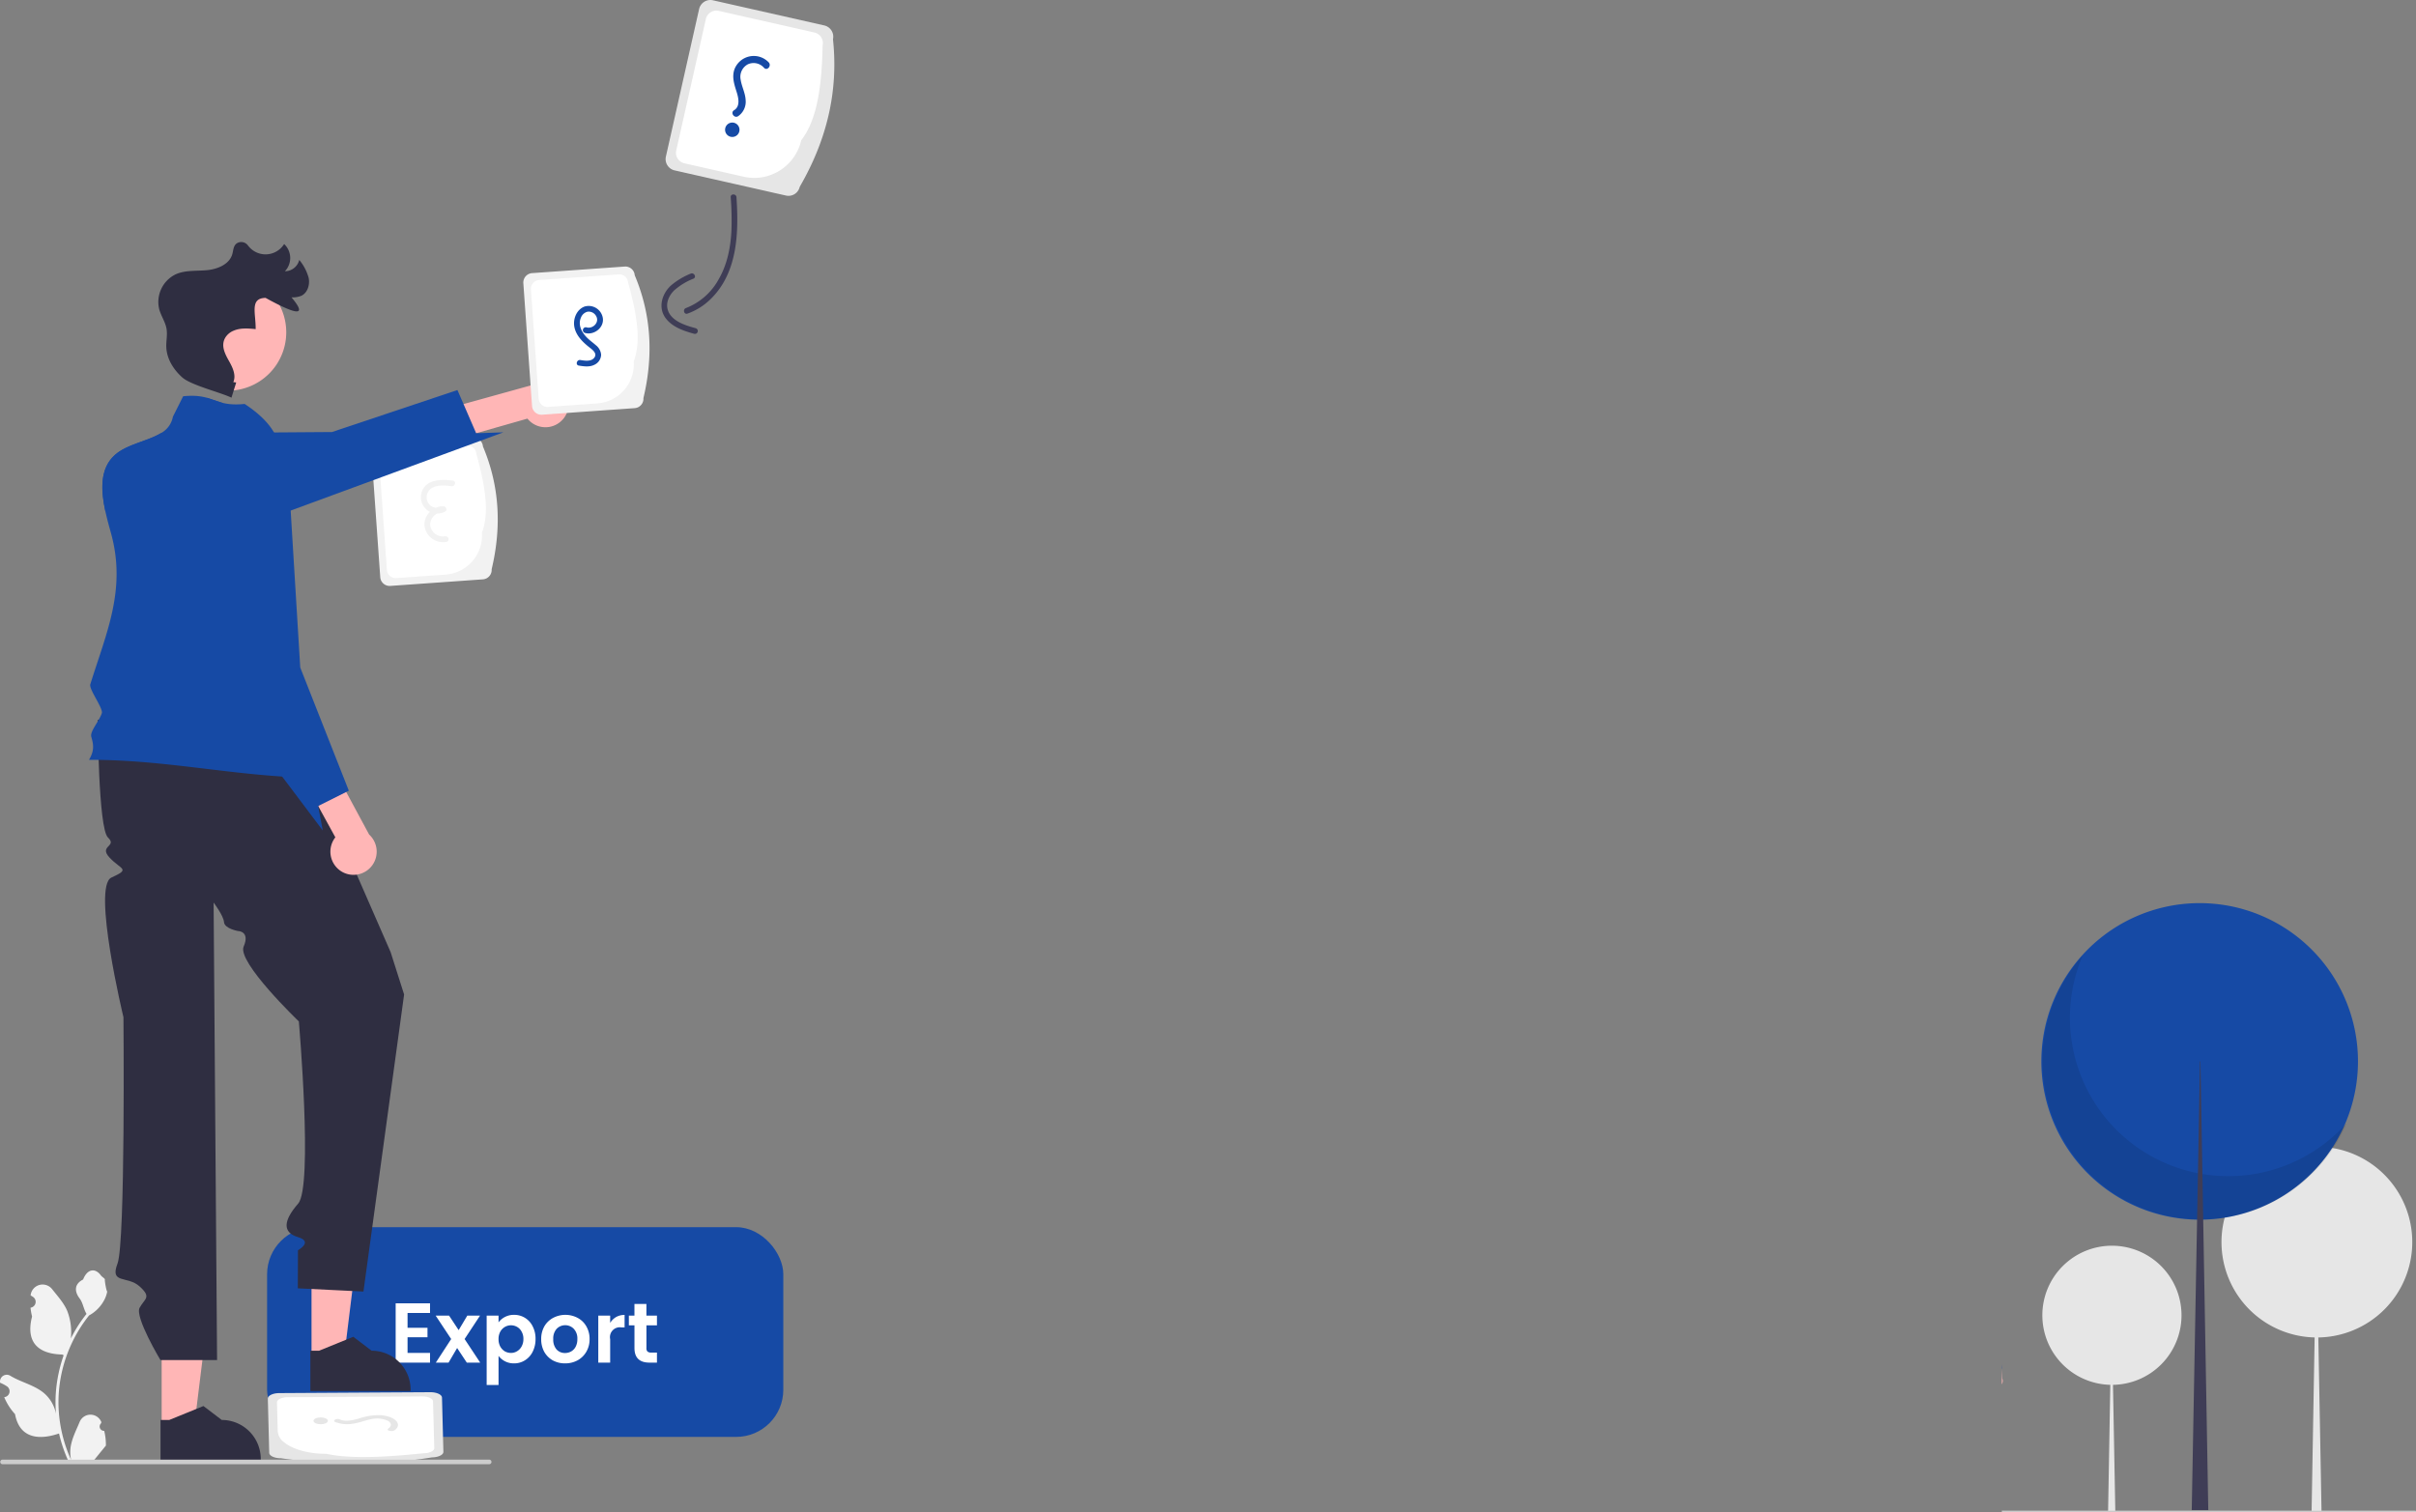 <svg xmlns="http://www.w3.org/2000/svg" xmlns:xlink="http://www.w3.org/1999/xlink" width="804.993" height="503.998" viewBox="0 0 804.993 503.998">
  <rect x="0" y="0" width="804.993" height="503.998" fill="#808080" stroke="none"/>
  <defs>
    <clipPath id="clip-path">
      <rect id="Rectangle_27" data-name="Rectangle 27" width="138" height="203" transform="translate(1563 4806) rotate(180)" fill="#fff"/>
    </clipPath>
  </defs>
  <g id="Group_36" data-name="Group 36" transform="translate(24.993 1491.998)">
    <rect id="Rectangle_25" data-name="Rectangle 25" width="172" height="69.899" rx="15.708" transform="translate(64 -1083)" fill="#164aa5"/>
    <path id="Path_256" data-name="Path 256" d="M893.8,4739.6v4.94h6.644v3.14H893.8v5.23h7.493v3.23H889.84v-19.77h11.451v3.23Zm19.742,16.54-3.224-4.87-2.855,4.87H903.22l5.117-7.86-5.174-7.81h4.467l3.2,4.84,2.884-4.84h4.241l-5.146,7.81,5.2,7.86Zm10.575-13.4a5.982,5.982,0,0,1,2.092-1.79,6.363,6.363,0,0,1,3.082-.73,6.784,6.784,0,0,1,6.192,3.82,8.825,8.825,0,0,1,.962,4.21,9.215,9.215,0,0,1-.962,4.27,6.967,6.967,0,0,1-2.573,2.85,6.625,6.625,0,0,1-3.619,1.02,6.3,6.3,0,0,1-3.053-.71,6.506,6.506,0,0,1-2.121-1.78v9.7h-3.958v-23.13h3.958Zm8.284,5.51a4.757,4.757,0,0,0-.593-2.43,3.882,3.882,0,0,0-1.527-1.59,4.086,4.086,0,0,0-2.036-.53,4.02,4.02,0,0,0-2.036.56,4.129,4.129,0,0,0-1.526,1.59,5.056,5.056,0,0,0-.566,2.46,5.112,5.112,0,0,0,.566,2.46,4.407,4.407,0,0,0,1.526,1.61,4.192,4.192,0,0,0,2.036.53,3.825,3.825,0,0,0,2.036-.56,4.128,4.128,0,0,0,1.527-1.61A4.988,4.988,0,0,0,932.4,4748.25Zm13.875,8.14a8.337,8.337,0,0,1-4.071-.99,7.458,7.458,0,0,1-2.856-2.85,8.629,8.629,0,0,1-1.018-4.24,8.443,8.443,0,0,1,1.047-4.25,7.379,7.379,0,0,1,2.912-2.82,8.748,8.748,0,0,1,8.2,0,7.188,7.188,0,0,1,2.884,2.82,8.276,8.276,0,0,1,1.075,4.25,8.1,8.1,0,0,1-1.1,4.24,7.541,7.541,0,0,1-2.941,2.85A8.561,8.561,0,0,1,946.274,4756.39Zm0-3.45a4.121,4.121,0,0,0,2.008-.51,3.8,3.8,0,0,0,1.527-1.58,5.3,5.3,0,0,0,.565-2.54,4.668,4.668,0,0,0-1.187-3.43,3.976,3.976,0,0,0-5.712,0,4.807,4.807,0,0,0-1.131,3.43,4.946,4.946,0,0,0,1.1,3.44A3.715,3.715,0,0,0,946.274,4752.94Zm15.034-10.04a5.743,5.743,0,0,1,1.979-1.95,5.628,5.628,0,0,1,2.827-.7v4.15h-1.046a3.292,3.292,0,0,0-3.76,3.93v7.81h-3.959v-15.67h3.959Zm12.081.82v7.58a1.575,1.575,0,0,0,.367,1.16,1.972,1.972,0,0,0,1.3.34H976.9v3.34h-2.488q-5.005,0-5.005-4.87v-7.55h-1.866v-3.25H969.4v-3.87h3.987v3.87H976.9v3.25Z" transform="translate(-783 -5794)" fill="#fff"/>
    <path id="Path_265" data-name="Path 265" d="M979.878,4354.19l8.348-37.1,2.723-12.09a3.856,3.856,0,0,1,4.606-2.9l4.112.93,32.983,7.45a3.919,3.919,0,0,1,1.37.61,3.824,3.824,0,0,1,1.03,1.09,3.921,3.921,0,0,1,.54,1.4,3.981,3.981,0,0,1-.04,1.5c1.77,16.51-1.73,31.74-9.31,45.99-.56,1.06-1.16,2.13-1.77,3.2a3.929,3.929,0,0,1-1.09,1.93,3.818,3.818,0,0,1-3.51.97l-4.32-.97-2.67-.61-30.1-6.8a3.851,3.851,0,0,1-2.9-4.6Z" transform="translate(-783 -5794)" fill="#e6e6e6"/>
    <path id="Path_266" data-name="Path 266" d="M983.329,4352.12l7.956-35.29,1.905-8.47a3.6,3.6,0,0,1,4.3-2.73l2.537.57,29.34,6.64a3.639,3.639,0,0,1,2.26,1.59,3.6,3.6,0,0,1,.47,2.72c-.26,12.84-1.61,24.5-7.13,31.62a16.087,16.087,0,0,1-11,11.82c-.07.02-.13.04-.2.06-.04.01-.1.04-.14.05a15.851,15.851,0,0,1-7.83.2l-19.748-4.47a3.608,3.608,0,0,1-2.723-4.31Z" transform="translate(-783 -5794)" fill="#fff"/>
    <path id="Path_267" data-name="Path 267" d="M1012.57,4324.6a4.59,4.59,0,0,0-5.38-1.17,4.712,4.712,0,0,0-2.4,5.14c.35,2.31,1.55,4.42,1.66,6.79a5.828,5.828,0,0,1-2.51,5.37c-1.31.8-2.67-1.18-1.35-1.99,2.18-1.32,1.45-4.23.82-6.21-.79-2.48-1.61-5.01-.64-7.56a6.985,6.985,0,0,1,2.02-2.75,6.916,6.916,0,0,1,6.47-1.24,6.956,6.956,0,0,1,2.88,1.81C1015.18,4323.91,1013.62,4325.74,1012.57,4324.6Z" transform="translate(-783 -5794)" fill="#164aa5"/>
    <path id="Path_268" data-name="Path 268" d="M1002,4347.65a2.4,2.4,0,1,1,2.4-2.4A2.4,2.4,0,0,1,1002,4347.65Z" transform="translate(-783 -5794)" fill="#164aa5"/>
    <path id="Path_269" data-name="Path 269" d="M851.044,4766.3l37.972-.23,12.371-.07c2.126-.01,3.869.8,3.892,1.81l.05,2,.417,16.06c.031,1-1.67,1.83-3.8,1.85a161.188,161.188,0,0,1-46.828.76c-1.165-.15-2.338-.3-3.517-.47a7.282,7.282,0,0,1-2.127-.29c-1.05-.32-1.744-.88-1.762-1.51l-.056-2.11-.031-1.3-.38-14.65C847.226,4767.14,848.929,4766.31,851.044,4766.3Z" transform="translate(-783 -5794)" fill="#e6e6e6"/>
    <path id="Path_270" data-name="Path 270" d="M853.851,4767.67l36.126-.21,8.672-.06c1.987-.01,3.622.75,3.647,1.69l.032,1.24.37,14.29c.025.94-1.566,1.72-3.554,1.73-12.539,1.29-24.176,1.96-32.369.19-5.964.03-11.224-1.5-14.031-3.79-.038-.03-.073-.05-.11-.08-.021-.02-.056-.04-.077-.06a5.007,5.007,0,0,1-2.015-3.6l-.244-9.61C850.273,4768.45,851.864,4767.68,853.851,4767.67Z" transform="translate(-783 -5794)" fill="#fff"/>
    <path id="Path_271" data-name="Path 271" d="M887.368,4778.15c1.107-.79,1.223-1.86-.108-2.62a8.785,8.785,0,0,0-5.547-.54c-2.167.41-3.934,1.2-6.211,1.52a11.133,11.133,0,0,1-5.8-.57c-1.083-.52.528-1.37,1.617-.84,1.791.86,4.448.2,6.229-.31a20.34,20.34,0,0,1,7.194-1.13c4.925.31,7.494,3.06,4.75,5.02-.848.6-2.983.08-2.124-.53Z" transform="translate(-783 -5794)" fill="#e6e6e6"/>
    <path id="Path_272" data-name="Path 272" d="M864.861,4776.68c-1.324,0-2.4-.51-2.4-1.14s1.074-1.14,2.4-1.14,2.4.51,2.4,1.14S866.186,4776.68,864.861,4776.68Z" transform="translate(-783 -5794)" fill="#e6e6e6"/>
    <path id="Path_273" data-name="Path 273" d="M921.819,4491.74c3.3-13.88,2.749-27.55-2.9-40.94a3.136,3.136,0,0,0-3.342-2.9l-30.872,2.19a3.146,3.146,0,0,0-2.9,3.35l2.9,40.94a3.135,3.135,0,0,0,3.342,2.9l30.872-2.19a3.146,3.146,0,0,0,2.9-3.35Z" transform="translate(-783 -5794)" fill="#f2f2f2"/>
    <path id="Path_274" data-name="Path 274" d="M918.575,4479.54c2.64-6.84.952-16.24-1.865-26.32a2.934,2.934,0,0,0-1-2,2.9,2.9,0,0,0-2.126-.71l-26.531,1.88a2.945,2.945,0,0,0-2.716,3.14l2.581,36.42a2.936,2.936,0,0,0,1,2.01,2.9,2.9,0,0,0,2.126.71l16.436-1.16a13.086,13.086,0,0,0,12.1-13.97Z" transform="translate(-783 -5794)" fill="#fff"/>
    <path id="Path_275" data-name="Path 275" d="M901.254,4472.6a5.441,5.441,0,0,1-2.8-6.35c1.245-4.58,6.715-4.6,10.492-4.05,1.219.18.7,2.03-.51,1.85-2.546-.37-6.542-.67-7.909,2.11a3.681,3.681,0,0,0-.32,2.11,3.605,3.605,0,0,0,.9,1.92,3.5,3.5,0,0,0,2.162,1.03,5.856,5.856,0,0,1,2.514-.47c.89.05,1.386,1.34.485,1.79a5.726,5.726,0,0,1-2.567.61,4.218,4.218,0,0,0-1.773,1.63,4.165,4.165,0,0,0-.574,2.34,4.235,4.235,0,0,0,.574,1.59,4.322,4.322,0,0,0,1.138,1.25,4.313,4.313,0,0,0,3.212.78c1.207-.25,1.723,1.61.51,1.85a6.253,6.253,0,0,1-6.487-2.89,6.292,6.292,0,0,1-.846-2.36,5.87,5.87,0,0,1,.356-2.58A5.789,5.789,0,0,1,901.254,4472.6Z" transform="translate(-783 -5794)" fill="#f2f2f2"/>
    <path id="Path_276" data-name="Path 276" d="M861.806,4754.26h10.862l5.167-41.95H861.8Z" transform="translate(-783 -5794)" fill="#ffb6b6"/>
    <path id="Path_277" data-name="Path 277" d="M861.423,4765.61h33.4v-.42a13,13,0,0,0-13-13.02h0l-6.1-4.64-11.384,4.64h-2.915Z" transform="translate(-783 -5794)" fill="#2f2e41"/>
    <path id="Path_278" data-name="Path 278" d="M811.872,4777.34h10.862l5.166-41.95H811.87Z" transform="translate(-783 -5794)" fill="#ffb6b6"/>
    <path id="Path_279" data-name="Path 279" d="M811.491,4788.69h33.4v-.42a13,13,0,0,0-13-13.02h0l-6.1-4.64-11.383,4.64H811.49Z" transform="translate(-783 -5794)" fill="#2f2e41"/>
    <path id="Path_280" data-name="Path 280" d="M945.508,4441.81a7.683,7.683,0,0,1-5.949,2.58,7.68,7.68,0,0,1-5.813-2.87l-37.035,10.56-5.435-9.54,44.079-12.22a7.678,7.678,0,0,1,5.32-1.32,7.727,7.727,0,0,1,4.833,12.81Z" transform="translate(-783 -5794)" fill="#ffb6b6"/>
    <path id="Path_281" data-name="Path 281" d="M849.2,4530.12l38.969,89.23,4.481,14.1-13.548,99-21.868-1.07.049-12.7s5.2-2.82.017-4.36-4.969-5.43.043-11.17.235-60.72.235-60.72-20.638-19.79-18.39-24.96-1.925-5.18-1.925-5.18-4.449-.79-4.619-2.96-3.468-6.52-3.468-6.52l1.156,152.47H811.463s-8.627-14.36-6.931-17.44,4.066-3.4,0-7.09-10.035-.67-7.371-7.63,1.98-82.09,1.98-82.09-10.5-43.59-4.012-46.55,3.261-2.54-.568-6.6,2.665-3.68-.582-6.75-3.379-39.21-3.379-39.21Z" transform="translate(-783 -5794)" fill="#2f2e41"/>
    <path id="Path_282" data-name="Path 282" d="M787.661,4555.24c27.317-.07,50.753,6.08,78.069,6.02-1.779-12.34-8-31.67-9.778-44.01-2.5-17.35-.561-27.71-3.057-45.06-.25-1.7-.493-3.39-.736-5.09-.986-6.86,1.376-13.72-2.862-20.97-1.8-3.09-4.807-6.24-9.782-9.5-10.332,1.05-10.153-3.61-20.485-2.56l-3.419,6.82a7.839,7.839,0,0,1-4.129,5.55c-4.372,2.65-11.107,3.57-15.153,7.16-5.083,4.5-4.743,11.7-3.233,18.72.538,2.5,1.223,4.98,1.87,7.3,5.2,18.76-1.448,33.06-6.872,50.45-.514,1.65,4.357,8.03,3.841,9.62-.875,2.69-4.009,6.04-3.51,7.86C789.043,4549.81,789.659,4551.92,787.661,4555.24Z" transform="translate(-783 -5794)" fill="#164aa5"/>
    <path id="Path_283" data-name="Path 283" d="M793.1,4472.32l59.8-.13,1.921-.01,70.915-26.09-9.075.31-4.212-9.73-2.029-4.67-41.8,13.99-19.321.14-36.426.27c-.467.01-.928.02-1.389.04-4.372,2.65-11.107,3.57-15.153,7.16C791.247,4458.1,791.587,4465.3,793.1,4472.32Z" transform="translate(-783 -5794)" fill="#164aa5"/>
    <path id="Path_284" data-name="Path 284" d="M833.951,4432.21a19.465,19.465,0,1,1,19.433-19.46A19.451,19.451,0,0,1,833.951,4432.21Z" transform="translate(-783 -5794)" fill="#ffb6b6"/>
    <path id="Path_285" data-name="Path 285" d="M836.712,4429.47l-1.583,5.07c-3.509-1.73-13.468-4.14-16.391-6.75s-5.183-6.2-5.321-10.12c-.072-2.02.418-4.07.082-6.06-.379-2.26-1.77-4.21-2.406-6.41a10.232,10.232,0,0,1,5.506-11.8c3.222-1.42,6.905-1.02,10.407-1.36s7.408-1.93,8.394-5.31c.368-1.27.326-2.76,1.454-3.59a2.75,2.75,0,0,1,3.655.53q.078.09.15.18a7.274,7.274,0,0,0,11.475.24q.287-.36.551-.75a6.376,6.376,0,0,1,.252,9.06,4.927,4.927,0,0,0,4.779-3.77,15.777,15.777,0,0,1,3.148,6.04c.432,2.24-.369,4.9-2.428,5.9a7.787,7.787,0,0,1-3.308.54c5.313,6.3,2.125,6.11-8.635.17-5.337.1-3.229,5.07-3.3,10.41-2.512-.24-5.1-.48-7.475.58a5.743,5.743,0,0,0-2.666,2.3c-1.57,2.7-.012,5.5,1.368,7.96,1.18,2.1,2.3,4.63,1.319,6.83" transform="translate(-783 -5794)" fill="#2f2e41"/>
    <path id="Path_286" data-name="Path 286" d="M872.082,4592.62a7.652,7.652,0,0,1-2.492-2.2,7.739,7.739,0,0,1,.151-9.35l-18.538-33.8,8.074-7.43L881,4580.14a7.74,7.74,0,0,1,1.072,10.21,7.727,7.727,0,0,1-9.993,2.27Z" transform="translate(-783 -5794)" fill="#ffb6b6"/>
    <path id="Path_287" data-name="Path 287" d="M826.866,4434.56l4.321,77.52,20.819,48.72,13.55,18-1.541-8.16,9.34-4.68.877-.43L861.8,4533.99l-3.751-9.51-1.748-28.64-1.651-27.08a33.8,33.8,0,0,0-12.381-24.13L831.9,4436.2Z" transform="translate(-783 -5794)" fill="#164aa5"/>
    <path id="Path_288" data-name="Path 288" d="M972.393,4434.68c3.3-13.88,2.749-27.54-2.9-40.94a3.136,3.136,0,0,0-3.342-2.9l-30.872,2.19a3.147,3.147,0,0,0-2.9,3.35l2.9,40.94a3.134,3.134,0,0,0,3.342,2.9l30.871-2.19a3.145,3.145,0,0,0,2.9-3.35Z" transform="translate(-783 -5794)" fill="#f2f2f2"/>
    <path id="Path_289" data-name="Path 289" d="M969.148,4422.49c2.64-6.84.952-16.25-1.865-26.32a2.939,2.939,0,0,0-1-2.01,2.9,2.9,0,0,0-2.127-.71l-26.531,1.88a2.945,2.945,0,0,0-2.716,3.14l2.582,36.43a2.95,2.95,0,0,0,3.13,2.72l16.435-1.17a13.085,13.085,0,0,0,12.1-13.96Z" transform="translate(-783 -5794)" fill="#fff"/>
    <path id="Path_290" data-name="Path 290" d="M952.834,4404.15a4.783,4.783,0,0,1,6.052,4c.35,3.17-3.05,5.67-5.993,4.81a.965.965,0,0,1,.51-1.86c2.158.63,4.459-1.7,3.219-3.78a2.806,2.806,0,0,0-2.9-1.42,3.177,3.177,0,0,0-2.141,1.94c-1.058,2.39.2,4.82,1.867,6.55.951.99,2.067,1.76,3.092,2.66a4.52,4.52,0,0,1,1.215,1.41,4.434,4.434,0,0,1,.543,1.77,3.824,3.824,0,0,1-2.185,3.32c-1.637.85-3.5.58-5.241.3-1.217-.2-.7-2.05.51-1.86,1.524.25,3.805.62,4.77-.97.827-1.36-.877-2.56-1.8-3.28-2.332-1.83-4.691-4.18-5.041-7.27C949.021,4407.93,950.309,4405.03,952.834,4404.15Z" transform="translate(-783 -5794)" fill="#164aa5"/>
    <path id="Path_291" data-name="Path 291" d="M792.735,4778.89a1.482,1.482,0,0,1-.843-.23,1.464,1.464,0,0,1-.564-.66,1.486,1.486,0,0,1-.079-.88,1.427,1.427,0,0,1,.433-.75l.1-.4c-.013-.03-.026-.06-.04-.1a3.92,3.92,0,0,0-3.607-2.38,3.865,3.865,0,0,0-2.158.66,3.925,3.925,0,0,0-1.431,1.75c-1.177,2.84-2.676,5.68-3.045,8.69a11.579,11.579,0,0,0,.2,3.97,46.4,46.4,0,0,1-4.209-19.25,44.875,44.875,0,0,1,.277-4.99c.153-1.35.365-2.7.637-4.04a46.914,46.914,0,0,1,9.282-19.87,12.466,12.466,0,0,0,5.181-5.38,9.546,9.546,0,0,0,.864-2.6c-.252.03-.951-3.82-.76-4.05-.352-.54-.981-.8-1.365-1.32-1.909-2.6-4.54-2.14-5.913,1.38-2.933,1.48-2.962,3.94-1.162,6.31,1.146,1.5,1.3,3.54,2.308,5.15-.1.13-.211.26-.315.39a47.32,47.32,0,0,0-4.917,7.8,19.648,19.648,0,0,0-1.169-9.11c-1.119-2.7-3.217-4.98-5.064-7.32a4.031,4.031,0,0,0-4.239-1.4,3.965,3.965,0,0,0-1.973,1.25,4.011,4.011,0,0,0-.948,2.13c0,.04-.007.07-.011.1.275.16.543.32.806.5a1.948,1.948,0,0,1,.734.9,1.974,1.974,0,0,1-1.529,2.69l-.04.01a19.569,19.569,0,0,0,.517,2.93c-2.37,9.18,2.746,12.52,10.052,12.67.161.09.318.17.479.25a48.089,48.089,0,0,0-2.588,12.2,45.8,45.8,0,0,0,.033,7.37l-.012-.09a12.109,12.109,0,0,0-4.114-6.97c-3.167-2.6-7.64-3.56-11.055-5.65a2.2,2.2,0,0,0-1.217-.36,2.28,2.28,0,0,0-1.218.35,2.278,2.278,0,0,0-1.029,2.21l.014.09a13.526,13.526,0,0,1,1.484.72c.274.15.543.32.806.49a1.984,1.984,0,0,1,.829,2.07,1.951,1.951,0,0,1-.577,1.01,1.974,1.974,0,0,1-1.047.51l-.04.01c-.029,0-.054.01-.083.01a19.571,19.571,0,0,0,3.61,5.66c1.482,8.01,7.846,8.77,14.654,6.44h0a48.061,48.061,0,0,0,3.229,9.44h11.536c.042-.13.079-.26.116-.39a12.674,12.674,0,0,1-3.192-.19c.856-1.05,1.712-2.11,2.568-3.16.019-.02.037-.04.053-.06.435-.54.873-1.08,1.307-1.61h0a19.3,19.3,0,0,0-.562-4.9Z" transform="translate(-783 -5794)" fill="#f2f2f2"/>
    <path id="Path_292" data-name="Path 292" d="M921.763,4789.24a.75.75,0,0,1-.058.29.777.777,0,0,1-.165.25.791.791,0,0,1-.247.16.737.737,0,0,1-.292.06H758.851a.769.769,0,0,1-.538-.22.78.78,0,0,1-.223-.54.744.744,0,0,1,.223-.54.737.737,0,0,1,.538-.23H921a.745.745,0,0,1,.292.06.821.821,0,0,1,.247.17.74.74,0,0,1,.165.24A.843.843,0,0,1,921.763,4789.24Z" transform="translate(-783 -5794)" fill="#ccc"/>
    <path id="Path_293" data-name="Path 293" d="M1003.39,4367.73c.8,11.86.42,25.32-8.771,34.11a20.956,20.956,0,0,1-7.543,4.68c-1.168.42-1.67-1.44-.511-1.85a21.11,21.11,0,0,0,10.91-9.61c2.905-5.02,4.005-10.81,4.255-16.55a99.4,99.4,0,0,0-.26-10.78c-.08-1.23,1.84-1.23,1.92,0Z" transform="translate(-783 -5794)" fill="#3f3d56"/>
    <path id="Path_294" data-name="Path 294" d="M989.077,4394.87a21.689,21.689,0,0,0-6.467,3.94c-1.644,1.64-2.792,4.04-2.126,6.38,1.093,3.84,5.959,5.29,9.352,6.21a.986.986,0,0,1,.557.46.971.971,0,0,1-.355,1.29,1.037,1.037,0,0,1-.713.11c-3.413-.93-7.24-2.21-9.469-5.14-2.638-3.46-1.386-8.03,1.578-10.85a23.812,23.812,0,0,1,6.674-4.06c1.114-.52,2.09,1.13.969,1.66Z" transform="translate(-783 -5794)" fill="#3f3d56"/>
    <g id="Group_12" data-name="Group 12" transform="translate(-783 -5794)" clip-path="url(#clip-path)">
      <path id="Path_295" data-name="Path 295" d="M1529.96,4747.76a31.785,31.785,0,1,1,31.8-31.78A31.795,31.795,0,0,1,1529.96,4747.76Z" fill="#e6e6e6"/>
      <path id="Path_296" data-name="Path 296" d="M1529.87,4715.98h-.09l-1.57,90.11h3.32Z" fill="#e6e6e6"/>
      <path id="Path_297" data-name="Path 297" d="M1461.67,4763.55a23.185,23.185,0,1,1,23.2-23.18A23.185,23.185,0,0,1,1461.67,4763.55Z" fill="#e6e6e6"/>
      <path id="Path_298" data-name="Path 298" d="M1461.61,4740.37h-.06l-1.15,65.72h2.42Z" fill="#e6e6e6"/>
      <path id="Path_299" data-name="Path 299" d="M1490.89,4708.5a52.75,52.75,0,1,1,52.78-52.75A52.775,52.775,0,0,1,1490.89,4708.5Z" fill="#164aa5"/>
      <path id="Path_300" data-name="Path 300" d="M1451.91,4620.52a52.789,52.789,0,0,0,87.96,55.83,52.786,52.786,0,1,1-87.96-55.83Z" opacity="0.1"/>
      <path id="Path_301" data-name="Path 301" d="M1491.03,4655.75h.15l2.61,149.56h-5.51Z" fill="#3f3d56"/>
      <path id="Path_302" data-name="Path 302" d="M1327.74,4806.04h234.97a.324.324,0,0,0,.21-.08.3.3,0,0,0,.08-.2.274.274,0,0,0-.29-.29H1327.74a.28.28,0,0,0-.2.08.288.288,0,0,0-.09.21.266.266,0,0,0,.09.2A.28.28,0,0,0,1327.74,4806.04Z" fill="#cacaca"/>
      <path id="Path_303" data-name="Path 303" d="M1421.25,4763.55a2.182,2.182,0,0,1-.39-.88,2.27,2.27,0,0,1,.03-.97,2.181,2.181,0,0,1,.43-.86,2.222,2.222,0,0,1,.76-.6l-.93-7.86,3.67,1.84.32,7.18a2.243,2.243,0,0,1-.99,2.81,2.278,2.278,0,0,1-1.58.22A2.219,2.219,0,0,1,1421.25,4763.55Z" fill="#ffb6b6"/>
      <path id="Path_304" data-name="Path 304" d="M1419.64,4731l-.14-.94s3.77.28,4.09,3.91,1.49,24.13,1.49,24.13l-3.73.74-3.71-21.03Z" fill="#164aa5"/>
    </g>
  </g>
</svg>
